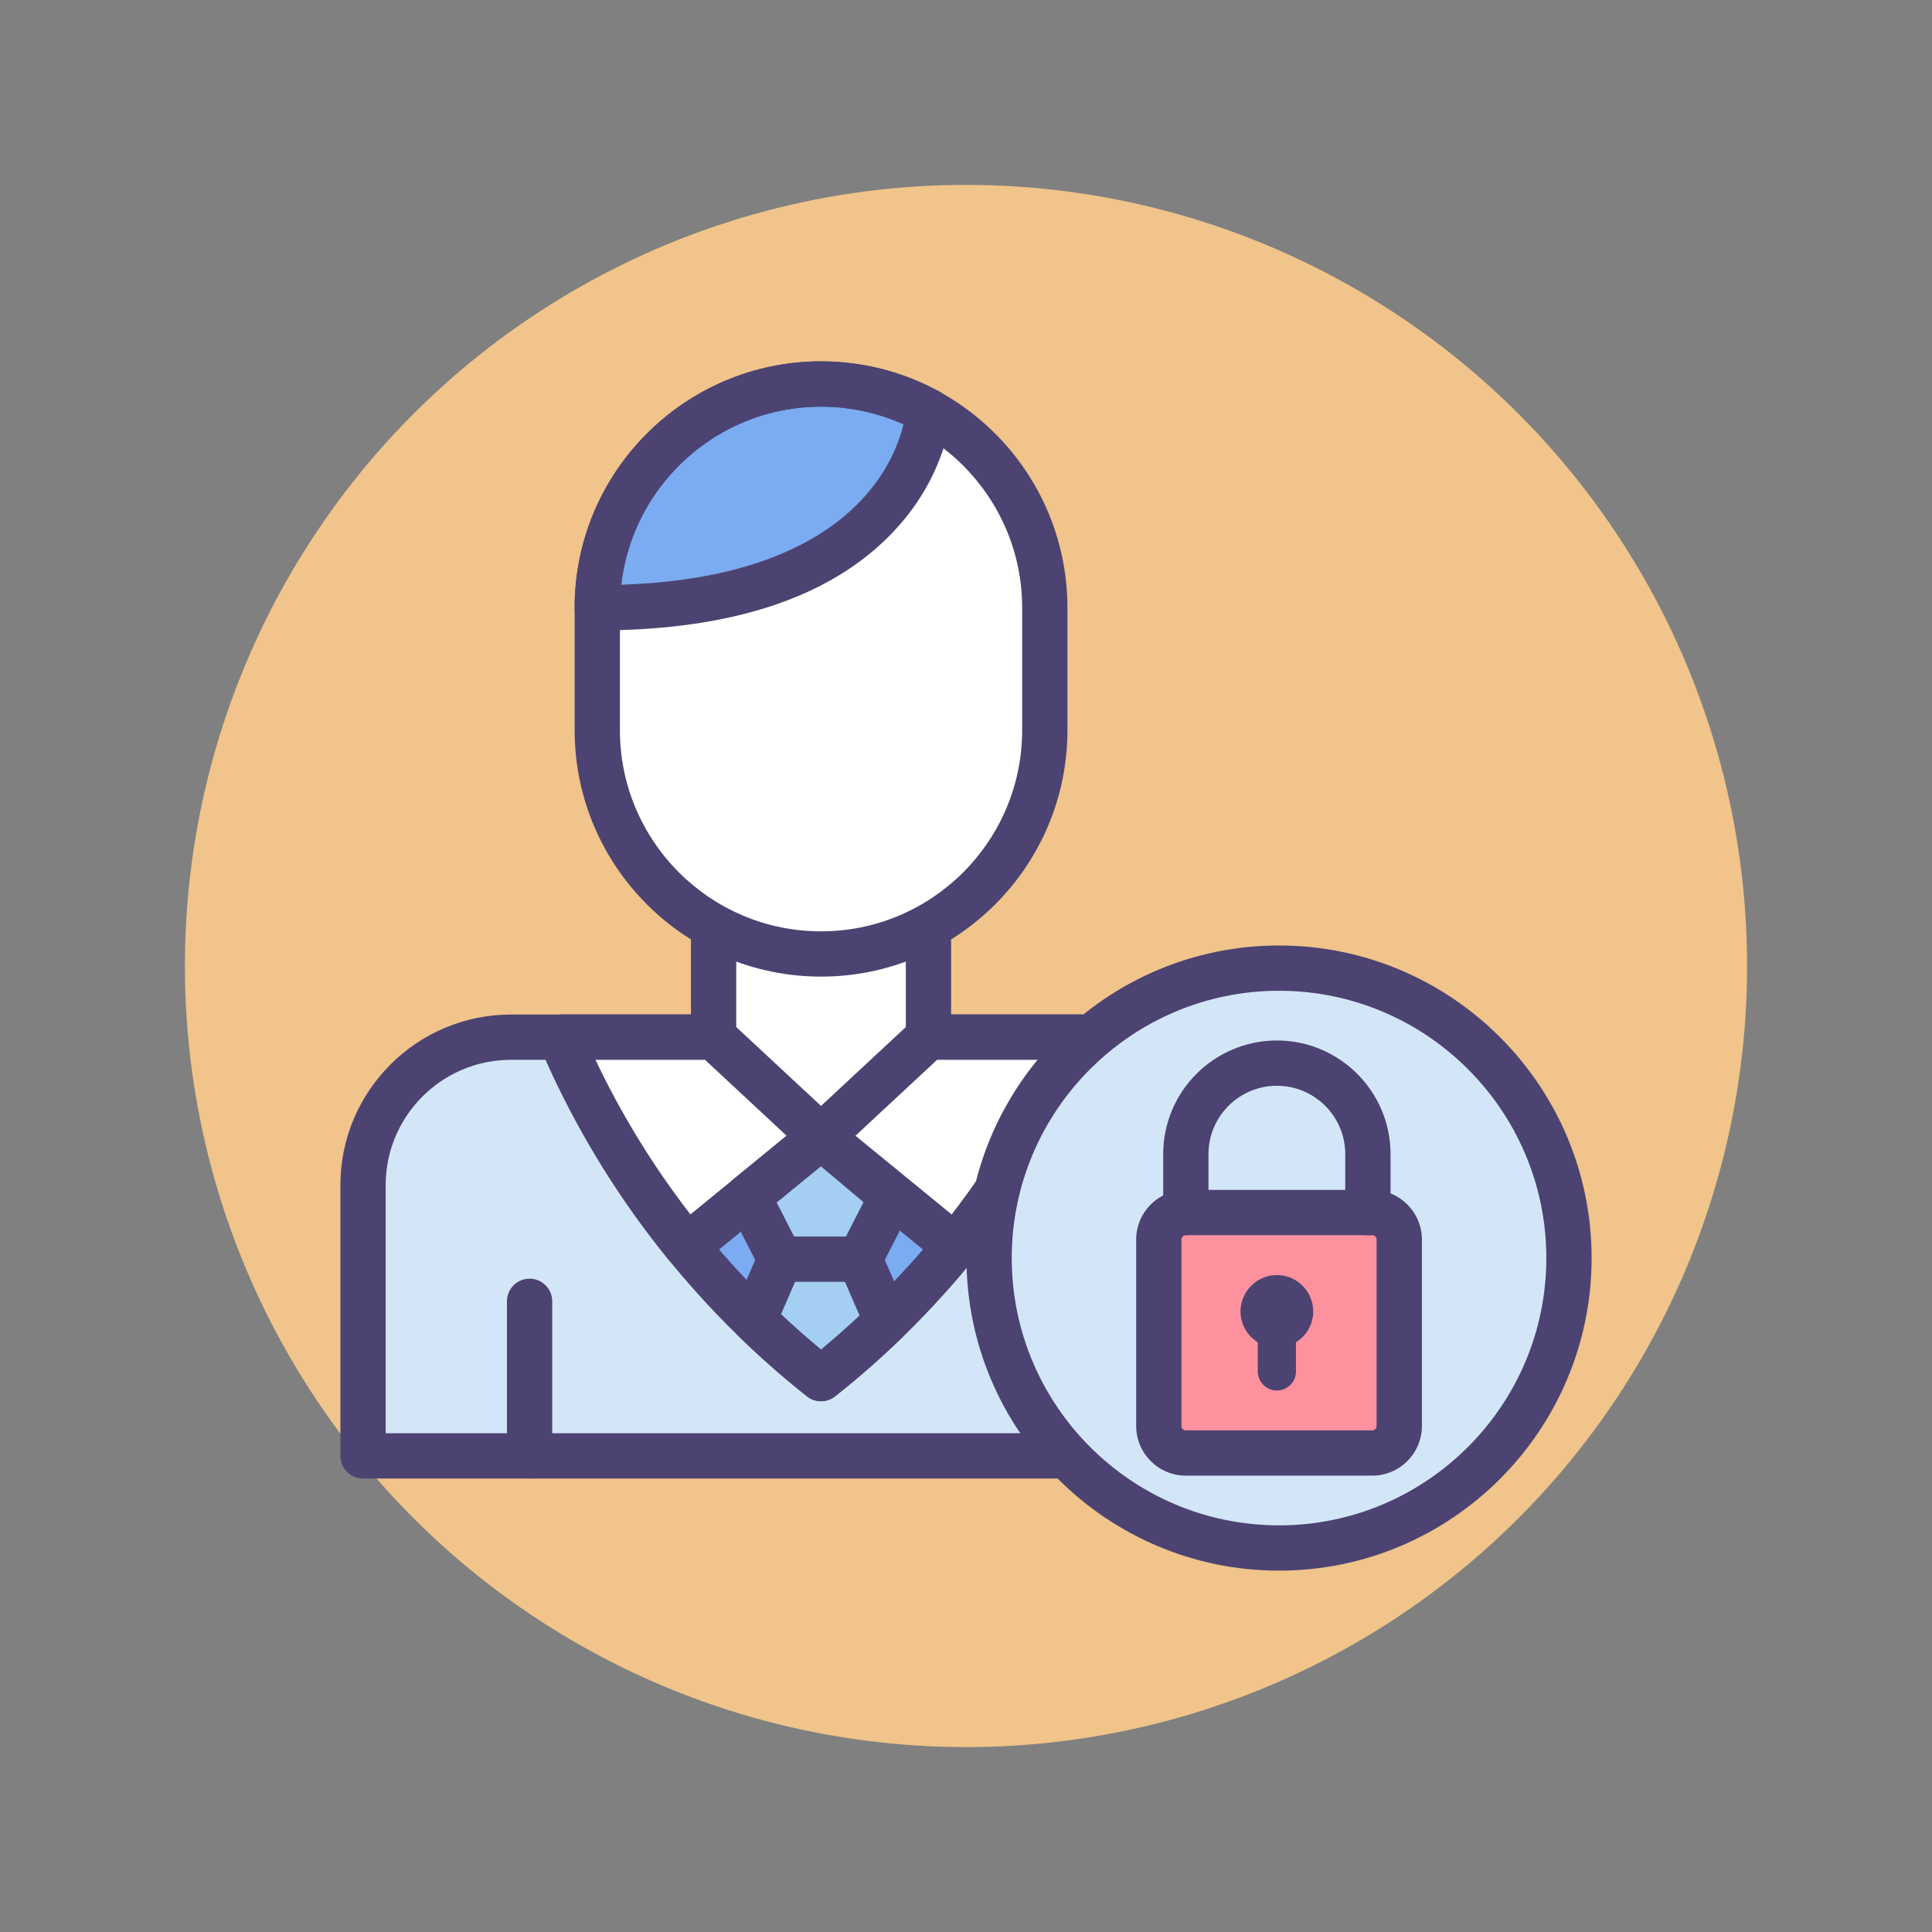 <?xml version="1.0" encoding="utf-8"?>
<!-- Generator: Adobe Illustrator 22.1.0, SVG Export Plug-In . SVG Version: 6.00 Build 0)  -->
<svg version="1.1" id="Icon_Set" xmlns="http://www.w3.org/2000/svg" xmlns:xlink="http://www.w3.org/1999/xlink" x="0px" y="0px"
	 viewBox="0 0 512 512" style="enable-background:new 0 0 512 512;" xml:space="preserve">
<rect x="0" y="0" width="512" height="512" fill="#808080" stroke="none"/>
<style type="text/css">
	.st0{fill:#F0C48A;}
	.st1{fill:#D3E6F8;}
	.st2{fill:#4C4372;}
	.st3{fill:#FD919E;}
	.st4{fill:#E8677D;}
	.st5{fill:#FFFFFF;}
	.st6{fill:#A4CFF2;}
	.st7{fill:#7BABF1;}
</style>
<g id="Authorization_Manager">
	<g>
		<g>
			<circle class="st0" cx="256" cy="256" r="207"/>
		</g>
	</g>
	<g>
		<g>
			<path class="st1" d="M338.958,385.82H96.206v-71.749c0-21.654,17.554-39.208,39.208-39.208h164.337
				c21.654,0,39.208,17.554,39.208,39.208V385.82z"/>
		</g>
		<g>
			<path class="st7" d="M217.582,274.864h-69.085l1.482,3.335c15.147,34.092,38.347,63.996,67.604,87.142l0,0l0,0
				c29.257-23.146,52.456-53.05,67.604-87.142l1.482-3.335H217.582z"/>
		</g>
		<g>
			<path class="st2" d="M338.958,391.82H96.206c-3.313,0-6-2.686-6-6v-71.749c0-24.928,20.28-45.208,45.208-45.208H299.75
				c24.928,0,45.208,20.28,45.208,45.208v71.749C344.958,389.134,342.272,391.82,338.958,391.82z M102.206,379.82h230.752v-65.749
				c0-18.311-14.897-33.208-33.208-33.208H135.414c-18.311,0-33.208,14.897-33.208,33.208V379.82z"/>
		</g>
		<g>
			<path class="st2" d="M217.582,371.341c-1.316,0-2.632-0.431-3.723-1.294c-29.899-23.654-53.884-54.572-69.364-89.411
				l-1.482-3.334c-0.825-1.856-0.655-4.003,0.452-5.706c1.106-1.703,3-2.73,5.031-2.73h138.171c2.031,0,3.924,1.027,5.031,2.73
				c1.107,1.703,1.277,3.85,0.453,5.706l-1.481,3.335c-15.48,34.84-39.466,65.758-69.365,89.412
				C220.214,370.909,218.898,371.341,217.582,371.341z M157.806,280.864c14.035,29.544,34.568,55.916,59.776,76.76
				c25.209-20.846,45.742-47.214,59.776-76.76H157.806z"/>
		</g>
		<g>
			<path class="st5" d="M217.582,301.275L217.582,301.275c-15.724,0-28.47-12.746-28.47-28.47v-40.641h56.94v40.641
				C246.052,288.528,233.306,301.275,217.582,301.275z"/>
		</g>
		<g>
			<path class="st2" d="M217.583,307.275c-19.007,0-34.47-15.463-34.47-34.47v-40.64c0-3.314,2.687-6,6-6h56.94c3.313,0,6,2.686,6,6
				v40.64C252.052,291.812,236.589,307.275,217.583,307.275z M195.112,238.164v34.64c0,12.39,10.08,22.47,22.47,22.47
				c12.39,0,22.47-10.08,22.47-22.47v-34.64H195.112z"/>
		</g>
		<g>
			<path class="st5" d="M253.106,330.334c12.915-15.821,23.727-33.337,32.08-52.136l1.482-3.335h-40.693l-28.392,26.411
				L253.106,330.334z"/>
		</g>
		<g>
			<path class="st5" d="M149.978,278.198c8.352,18.799,19.165,36.315,32.08,52.136l35.524-29.06l-28.392-26.411h-40.693
				L149.978,278.198z"/>
		</g>
		<g>
			<path class="st6" d="M217.582,301.275l-19.306,15.793l8.49,16.631l-6.942,16.014c5.64,5.491,11.553,10.72,17.757,15.628h0h0
				c6.013-4.757,11.755-9.815,17.239-15.121l-0.012-0.486l-6.951-16.036l8.49-16.631L217.582,301.275z"/>
		</g>
		<g>
			<g>
				<path class="st2" d="M140.344,391.82c-3.313,0-6-2.686-6-6v-40.959c0-3.314,2.687-6,6-6s6,2.686,6,6v40.959
					C146.344,389.134,143.657,391.82,140.344,391.82z"/>
			</g>
			<g>
				<path class="st2" d="M294.821,391.82c-3.313,0-6-2.686-6-6v-40.959c0-3.314,2.687-6,6-6s6,2.686,6,6v40.959
					C300.821,389.134,298.134,391.82,294.821,391.82z"/>
			</g>
		</g>
		<g>
			<path class="st2" d="M217.583,371.341c-1.316,0-2.632-0.431-3.723-1.294c-6.197-4.903-12.328-10.298-18.221-16.035
				c-1.785-1.738-2.311-4.399-1.319-6.685l5.817-13.419l-7.204-14.112c-1.284-2.515-0.641-5.584,1.545-7.372l19.306-15.793
				c2.234-1.828,5.454-1.806,7.662,0.053l18.767,15.793c2.136,1.798,2.75,4.832,1.48,7.319l-7.204,14.112l5.826,13.44
				c0.307,0.707,0.474,1.466,0.493,2.236l0.012,0.486c0.042,1.677-0.62,3.296-1.826,4.463c-5.72,5.534-11.671,10.754-17.688,15.514
				C220.214,370.909,218.898,371.341,217.583,371.341z M206.992,348.265c3.471,3.262,7.014,6.392,10.591,9.355
				c3.448-2.856,6.863-5.864,10.208-8.993l-5.437-12.543c-0.712-1.643-0.653-3.519,0.161-5.115l6.321-12.383l-11.308-9.516
				l-11.708,9.577l6.29,12.322c0.814,1.595,0.874,3.471,0.161,5.115L206.992,348.265z"/>
		</g>
		<g>
			<path class="st2" d="M227.859,339.698h-21.092c-3.313,0-6-2.686-6-6s2.687-6,6-6h21.092c3.313,0,6,2.686,6,6
				S231.172,339.698,227.859,339.698z"/>
		</g>
		<g>
			<path class="st2" d="M253.106,336.334c-1.379,0-2.723-0.475-3.799-1.356l-35.524-29.06c-1.342-1.097-2.143-2.721-2.198-4.453
				s0.642-3.404,1.911-4.584l28.392-26.411c1.11-1.033,2.57-1.607,4.086-1.607h40.693c2.031,0,3.924,1.027,5.031,2.73
				c1.107,1.703,1.277,3.85,0.453,5.706l-1.481,3.335c-8.522,19.18-19.596,37.178-32.915,53.494
				c-1.007,1.234-2.463,2.016-4.047,2.176C253.507,336.324,253.306,336.334,253.106,336.334z M226.704,300.985l25.491,20.852
				c9.843-12.736,18.282-26.476,25.165-40.973h-29.025L226.704,300.985z"/>
		</g>
		<g>
			<path class="st2" d="M182.058,336.335c-0.2,0-0.4-0.01-0.601-0.03c-1.584-0.159-3.041-0.942-4.047-2.176
				c-13.319-16.317-24.394-34.315-32.915-53.494l-1.481-3.334c-0.825-1.856-0.655-4.003,0.452-5.706c1.106-1.703,3-2.73,5.031-2.73
				h40.693c1.516,0,2.977,0.574,4.086,1.607l28.393,26.411c1.269,1.18,1.966,2.852,1.911,4.584s-0.856,3.356-2.198,4.453
				l-35.524,29.06C184.781,335.859,183.437,336.335,182.058,336.335z M157.806,280.864c6.882,14.495,15.322,28.238,25.165,40.973
				l25.491-20.852l-21.63-20.121H157.806z"/>
		</g>
		<g>
			<path class="st5" d="M217.582,252.813L217.582,252.813c-32.75,0-59.299-26.549-59.299-59.299v-32.452
				c0-32.75,26.549-59.299,59.299-59.299h0c32.75,0,59.299,26.549,59.299,59.299v32.452
				C276.881,226.264,250.332,252.813,217.582,252.813z"/>
		</g>
		<g>
			<path class="st7" d="M246.052,109.039c-8.451-4.635-18.151-7.275-28.47-7.275h0c-32.75,0-59.299,26.549-59.299,59.299
				C242.98,161.063,246.044,109.177,246.052,109.039z"/>
		</g>
		<g>
			<path class="st2" d="M217.583,258.813c-36.006,0-65.299-29.293-65.299-65.299v-32.452c0-36.006,29.293-65.299,65.299-65.299
				c36.005,0,65.298,29.293,65.298,65.299v32.452C282.881,229.52,253.588,258.813,217.583,258.813z M217.583,107.764
				c-29.389,0-53.299,23.91-53.299,53.299v32.452c0,29.389,23.91,53.299,53.299,53.299c29.389,0,53.298-23.91,53.298-53.299v-32.452
				C270.881,131.674,246.971,107.764,217.583,107.764z"/>
		</g>
		<g>
			<path class="st2" d="M158.284,167.063c-3.313,0-6-2.686-6-6c0-36.006,29.293-65.299,65.299-65.299
				c10.952,0,21.794,2.771,31.355,8.014c2.027,1.112,3.236,3.291,3.105,5.6c-0.035,0.616-0.998,15.259-13.599,29.674
				C222.196,157.638,195.226,167.063,158.284,167.063z M217.583,107.764c-27.326,0-49.915,20.669-52.952,47.196
				c59.805-1.972,72.25-31.759,74.796-42.521C232.595,109.371,225.122,107.764,217.583,107.764z"/>
		</g>
		<g>
			<g>
				<circle class="st1" cx="338.958" cy="333.401" r="76.835"/>
			</g>
			<g>
				<g>
					<path class="st3" d="M363.659,385.062h-49.402c-3.954,0-7.16-3.205-7.16-7.16v-49.402c0-3.954,3.205-7.159,7.16-7.159h49.402
						c3.954,0,7.159,3.205,7.159,7.159v49.402C370.819,381.857,367.613,385.062,363.659,385.062z"/>
				</g>
				<g>
					<path class="st2" d="M348.015,347.533c0-5.495-4.601-9.915-10.161-9.618c-4.932,0.264-8.935,4.357-9.098,9.293
						c-0.119,3.596,1.74,6.758,4.566,8.509v7.725c0,2.795,2.266,5.061,5.061,5.061l0,0c2.795,0,5.061-2.266,5.061-5.061v-7.725
						C346.184,354.019,348.015,350.993,348.015,347.533z"/>
				</g>
				<g>
					<path class="st2" d="M363.659,391.062h-49.402c-7.256,0-13.159-5.903-13.159-13.159v-49.402c0-7.256,5.903-13.16,13.159-13.16
						h49.402c7.256,0,13.16,5.903,13.16,13.16v49.402C376.819,385.159,370.916,391.062,363.659,391.062z M314.257,327.341
						c-0.639,0-1.159,0.52-1.159,1.16v49.402c0,0.639,0.52,1.159,1.159,1.159h49.402c0.64,0,1.16-0.52,1.16-1.159v-49.402
						c0-0.639-0.52-1.16-1.16-1.16H314.257z"/>
				</g>
				<g>
					<path class="st2" d="M362.509,327.341c-3.313,0-6-2.686-6-6v-15.476c0-9.995-8.131-18.126-18.125-18.126
						s-18.126,8.131-18.126,18.126v15.476c0,3.314-2.687,6-6,6s-6-2.686-6-6v-15.476c0-16.611,13.515-30.126,30.126-30.126
						s30.125,13.514,30.125,30.126v15.476C368.509,324.655,365.822,327.341,362.509,327.341z"/>
				</g>
			</g>
			<g>
				<path class="st2" d="M338.958,416.236c-45.676,0-82.835-37.16-82.835-82.835s37.16-82.835,82.835-82.835
					s82.835,37.16,82.835,82.835S384.634,416.236,338.958,416.236z M338.958,262.565c-39.059,0-70.835,31.777-70.835,70.835
					s31.777,70.835,70.835,70.835s70.835-31.777,70.835-70.835S378.017,262.565,338.958,262.565z"/>
			</g>
		</g>
	</g>
</g>
</svg>
